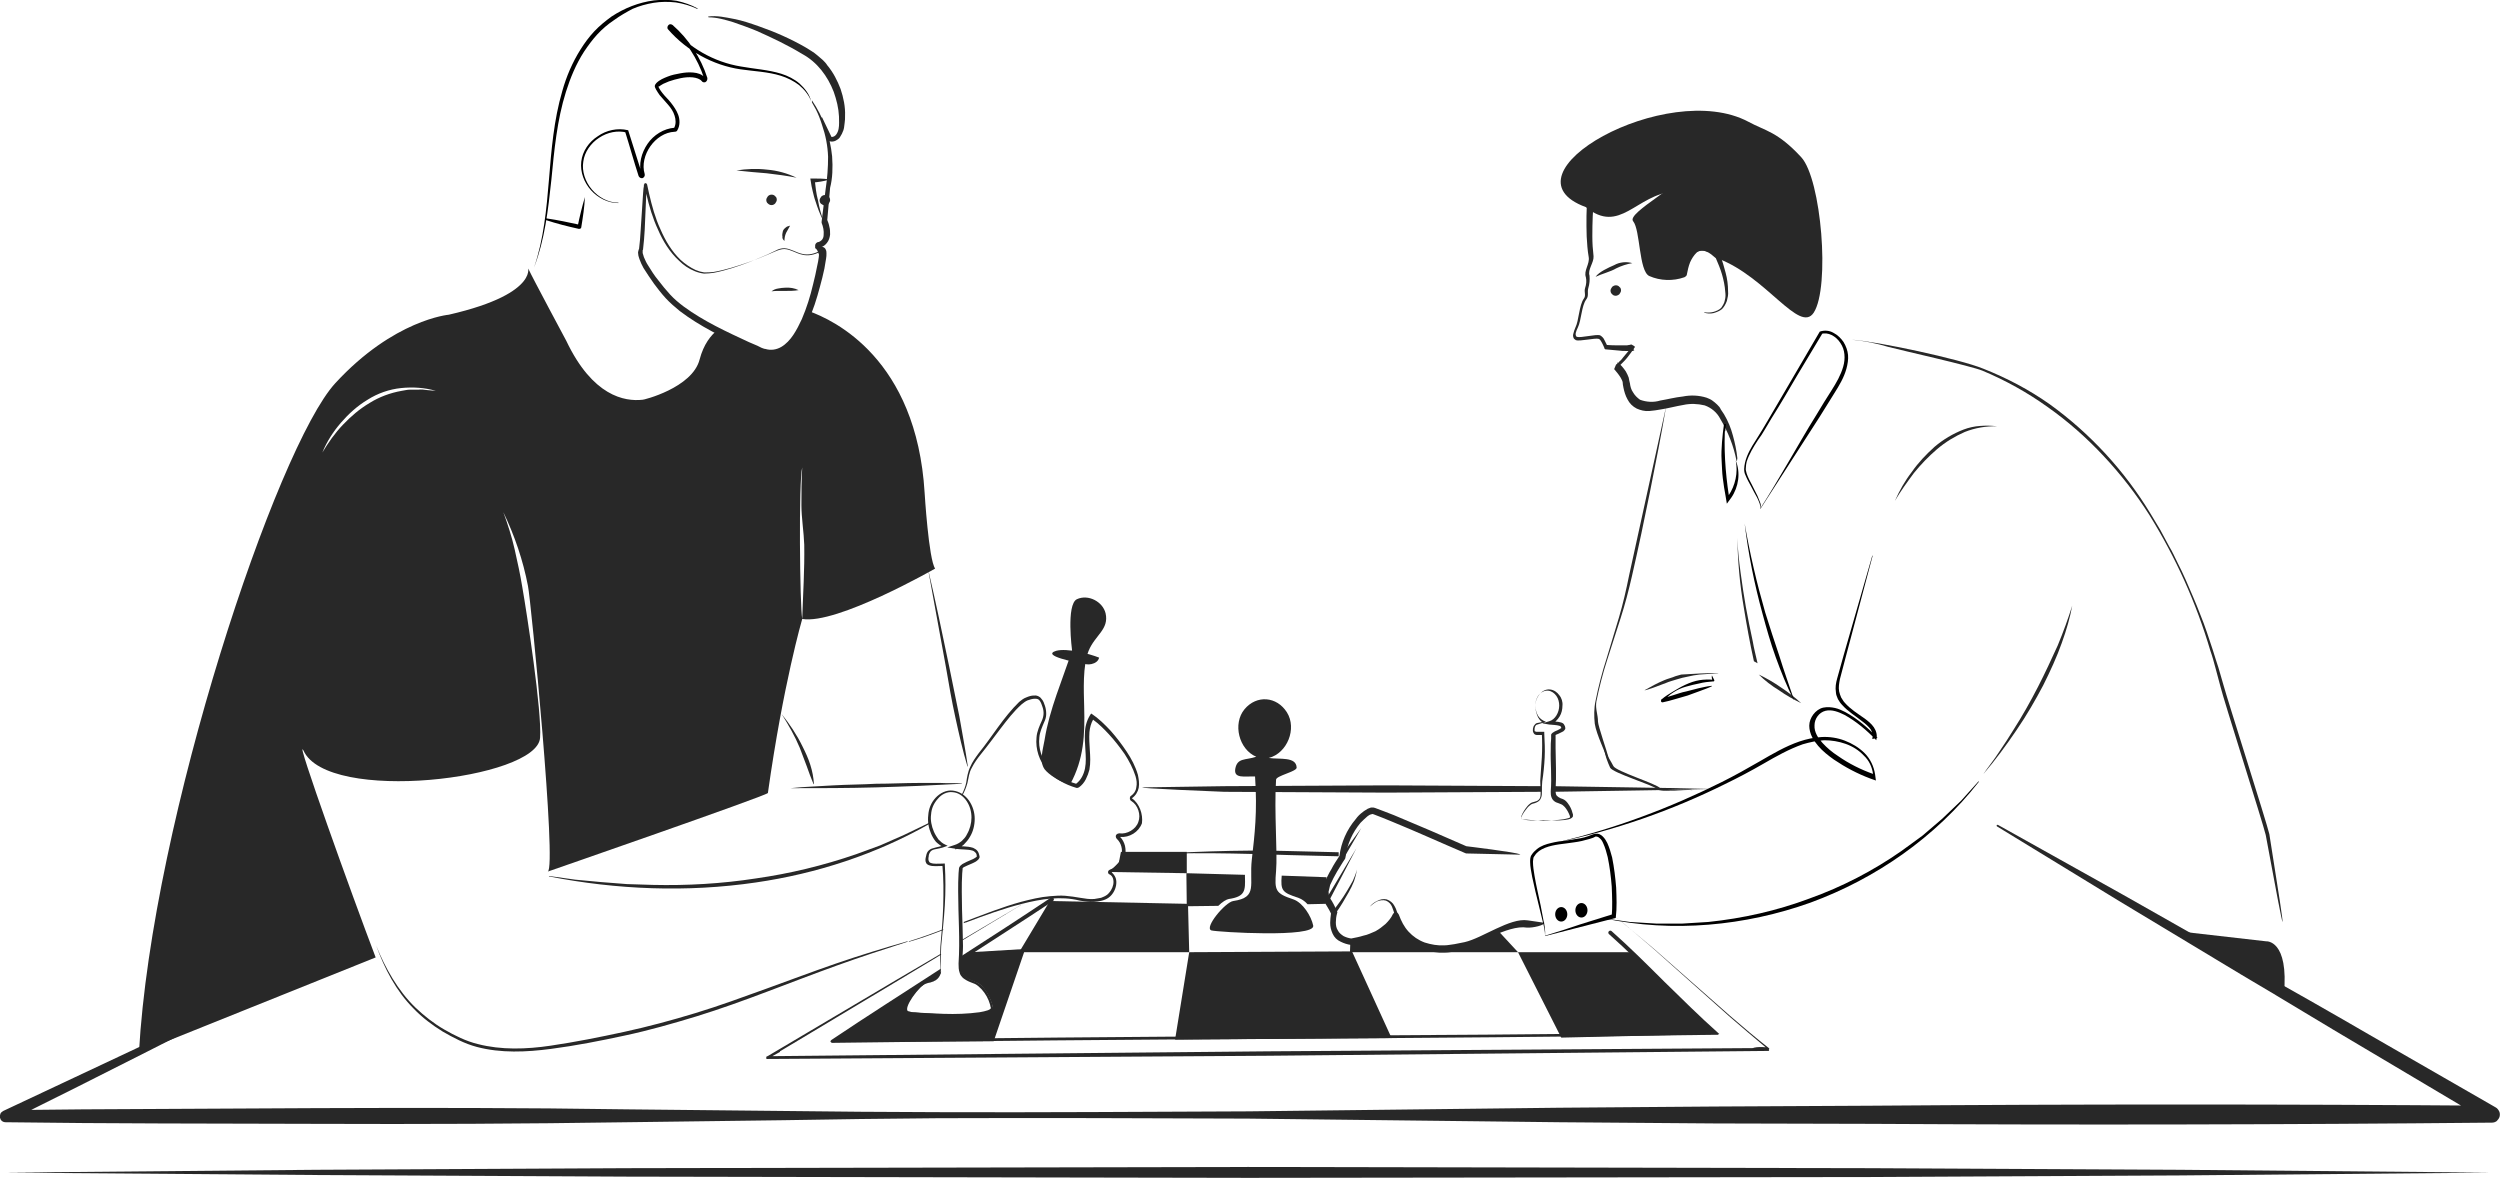 <svg width="641" height="302" viewBox="0 0 641 302" fill="none" xmlns="http://www.w3.org/2000/svg">
<g clip-path="url(#clip0)">
<path d="M197.406 202.504C197.199 202.814 197.095 203.021 196.888 203.331L197.406 202.504Z" fill="#282828"/>
<path d="M213.356 40.088C212.838 34.922 211.077 29.962 208.177 25.726C208.177 25.83 208.177 26.036 208.177 26.14V26.243C208.488 26.863 208.902 27.483 209.213 28.103C209.834 29.343 210.352 30.686 210.767 32.029C211.699 34.715 212.217 37.401 212.32 40.191C212.32 42.98 212.113 45.77 211.699 48.456L210.663 56.825V57.135C211.077 58.168 211.284 59.202 211.181 60.235C211.181 60.648 211.077 61.061 210.767 61.474C210.456 61.785 210.042 62.094 209.627 62.094C209.42 62.198 209.317 62.301 209.213 62.404C209.109 62.508 209.006 62.714 209.006 62.921C209.006 63.128 209.006 63.438 209.006 63.644C209.109 63.644 209.109 63.748 209.213 63.748C209.834 64.367 210.145 65.814 210.456 66.64C211.595 65.504 210.559 64.161 210.663 63.334C211.181 63.128 211.595 62.818 212.009 62.301C212.527 61.681 212.734 60.958 212.838 60.131C212.838 59.408 212.838 58.788 212.631 58.065C212.527 57.445 212.32 56.928 212.113 56.412L212.838 48.146C213.459 45.77 213.563 42.98 213.356 40.088Z" fill="#282828"/>
<path d="M188.81 43.704C191.399 43.291 194.092 43.187 196.681 43.497C199.27 43.704 201.859 44.427 204.242 45.563C201.652 45.047 199.167 44.737 196.577 44.427C194.092 44.22 191.502 44.014 188.81 43.704Z" fill="#282828"/>
<path d="M197.82 52.589C198.235 52.589 198.545 52.383 198.752 52.176C198.96 51.866 199.167 51.556 199.167 51.246C199.167 50.833 199.063 50.523 198.752 50.316C198.545 50.006 198.131 49.903 197.82 49.903C197.406 49.903 197.095 50.109 196.888 50.316C196.681 50.626 196.474 50.936 196.474 51.246C196.474 51.556 196.577 51.969 196.888 52.176C197.095 52.383 197.406 52.589 197.82 52.589Z" fill="#282828"/>
<path d="M211.492 52.692C211.906 52.692 212.217 52.486 212.424 52.279C212.631 51.969 212.838 51.659 212.838 51.349C212.838 50.936 212.735 50.626 212.424 50.419C212.217 50.109 211.802 50.006 211.492 50.006C211.077 50.006 210.767 50.213 210.56 50.419C210.352 50.729 210.145 51.039 210.145 51.349C210.145 51.659 210.249 52.072 210.56 52.279C210.87 52.486 211.181 52.692 211.492 52.692Z" fill="#282828"/>
<path d="M202.584 57.858C202.274 58.478 201.859 59.098 201.549 59.718C201.238 60.441 201.134 61.061 201.134 61.785C200.824 61.474 200.513 61.165 200.617 60.648C200.513 60.235 200.617 59.821 200.72 59.305C200.824 58.892 201.134 58.582 201.549 58.272C201.756 58.065 202.17 57.962 202.584 57.858Z" fill="#282828"/>
<path d="M445.251 118.196C444.526 114.374 443.076 110.757 441.108 107.451C440.279 105.798 438.829 104.558 437.069 103.938C435.308 103.525 433.444 103.422 431.58 103.835C429.715 104.145 427.851 104.662 425.883 104.972C424.847 105.178 423.915 105.282 422.88 105.385C421.74 105.488 420.601 105.178 419.669 104.765C418.633 104.248 417.805 103.422 417.287 102.389C416.769 101.459 416.458 100.426 416.251 99.392C416.147 98.876 416.044 98.359 416.044 97.946C415.94 97.533 415.733 97.223 415.526 96.809C415.008 95.983 414.49 95.363 413.869 94.64L414.387 93.4H414.49C414.594 93.4 414.697 93.297 414.697 93.193C414.905 93.09 415.112 92.883 415.215 92.677C415.63 92.367 415.94 91.954 416.251 91.54C416.976 90.714 417.597 89.887 418.322 89.061L419.047 89.784C418.944 89.887 418.84 89.887 418.633 89.99H418.322C418.115 89.99 418.012 89.99 417.805 89.99C417.494 89.99 417.183 89.99 416.872 89.99C416.251 89.99 415.733 89.99 415.112 89.887C413.972 89.784 412.833 89.68 411.694 89.577C411.59 89.577 411.59 89.577 411.487 89.474C411.383 89.474 411.383 89.371 411.383 89.267C411.176 88.751 410.969 88.337 410.762 87.924C410.555 87.511 410.244 86.994 409.933 86.891C409.001 86.581 404.962 87.614 404.03 87.201C403.926 87.097 403.719 86.994 403.615 86.891C403.512 86.788 403.408 86.581 403.408 86.478C403.305 86.168 403.305 85.858 403.408 85.548C403.512 85.031 403.719 84.515 403.926 83.998C404.858 82.138 404.858 78.315 406.101 76.559C406.723 75.733 406.101 74.906 406.412 73.873C406.723 72.943 406.826 72.013 406.619 71.083C405.998 69.43 407.655 67.674 407.344 65.917C407.033 64.161 406.93 62.404 406.826 60.648C406.722 57.135 406.723 53.622 407.033 50.109C407.033 49.903 407.137 49.696 407.24 49.593C407.344 49.49 407.551 49.386 407.758 49.386C407.965 49.386 408.173 49.386 408.276 49.49C408.483 49.593 408.587 49.696 408.69 49.903C409.726 52.486 428.887 40.914 430.337 43.291C431.683 45.667 433.237 44.634 435.101 46.7C436.862 48.766 421.637 62.921 424.122 64.058C426.505 65.194 428.783 70.36 431.372 69.533L430.44 66.847C430.647 65.607 431.372 67.88 431.787 66.744C432.201 65.504 433.03 64.471 433.962 63.644C434.272 63.438 434.583 63.231 434.894 63.128C435.204 63.024 435.619 62.921 435.929 62.818C436.24 62.818 436.654 62.818 436.965 62.818C437.276 62.921 437.587 62.921 437.897 63.128C438.208 63.231 438.519 63.334 438.726 63.541L439.554 64.058C440.072 64.471 440.487 64.884 440.901 65.194C441.004 65.297 441.004 65.297 441.004 65.401C441.626 66.847 442.04 68.397 442.454 69.947C442.869 71.496 443.076 73.046 443.076 74.699C443.179 75.526 442.972 76.352 442.765 77.179C442.454 78.005 442.04 78.729 441.522 79.245C440.901 79.762 440.072 80.072 439.347 80.278C438.519 80.485 437.69 80.382 436.965 80.175C436.965 80.175 436.965 80.175 436.965 80.072C436.965 80.072 436.965 80.072 437.069 80.072C437.794 80.175 438.622 80.175 439.347 79.969C440.072 79.762 440.797 79.452 441.315 78.935C441.729 78.315 442.144 77.695 442.247 76.972C442.454 76.249 442.454 75.526 442.351 74.803C442.247 73.253 441.937 71.806 441.522 70.36C441.108 68.913 440.487 67.467 439.865 66.02L439.969 66.227L438.726 65.194L438.104 64.781C437.897 64.677 437.69 64.574 437.379 64.471C436.965 64.264 436.551 64.264 436.137 64.264C435.722 64.367 435.308 64.471 434.997 64.781C434.272 65.504 433.754 66.331 433.34 67.26C432.926 68.293 432.719 69.327 432.512 70.36C432.512 70.567 432.408 70.67 432.305 70.773C432.201 70.876 432.097 70.98 431.89 71.083C428.99 72.116 425.676 72.013 422.88 70.773C420.187 69.533 420.601 58.995 418.737 56.722C416.872 54.552 432.822 46.597 431.372 44.117C429.922 41.534 408.173 53.106 407.137 50.419L408.794 50.213C408.38 53.622 408.276 57.135 408.276 60.545C408.276 62.301 408.38 63.954 408.587 65.711C408.69 67.364 407.033 69.12 407.551 70.67C407.655 71.806 407.551 72.84 407.24 73.873C406.93 74.906 407.448 75.836 406.723 76.766C405.48 78.419 405.48 82.138 404.548 83.998C404.34 84.411 404.133 84.928 404.03 85.341C403.926 85.754 404.03 86.271 404.34 86.374C405.273 86.684 409.208 85.651 410.244 85.961C410.762 86.271 411.176 86.684 411.383 87.201C411.59 87.717 411.901 88.131 412.108 88.647L411.797 88.441C412.937 88.544 414.076 88.544 415.215 88.544C415.837 88.544 416.355 88.544 416.872 88.544C417.183 88.544 417.39 88.544 417.701 88.441C417.805 88.441 418.012 88.441 418.115 88.337H418.322L419.047 88.751L419.151 88.854C419.151 88.957 419.151 88.957 419.151 89.061C418.53 89.99 417.908 90.817 417.183 91.747C416.872 92.16 416.458 92.573 416.044 92.987C415.837 93.193 415.63 93.4 415.422 93.607C415.319 93.71 415.112 93.813 415.008 93.916C414.801 94.02 414.594 94.123 414.283 94.123L414.801 92.883C415.63 93.607 416.251 94.33 416.872 95.26C417.183 95.776 417.39 96.293 417.597 96.809C417.701 97.429 417.805 97.843 417.908 98.256C418.012 99.082 418.219 99.909 418.737 100.632C419.151 101.355 419.772 101.975 420.497 102.492C422.155 103.112 424.019 103.215 425.676 102.699C427.54 102.389 429.508 101.872 431.476 101.665C433.547 101.252 435.619 101.355 437.587 101.975C438.104 102.182 438.622 102.389 439.037 102.699C439.451 103.009 439.865 103.319 440.279 103.732C440.694 104.145 441.004 104.455 441.212 104.972C441.522 105.385 441.729 105.798 442.04 106.211C443.076 107.968 443.801 109.724 444.319 111.687C444.837 113.547 445.251 115.51 445.458 117.473C445.354 118.3 445.354 118.3 445.251 118.196C445.354 118.3 445.354 118.3 445.251 118.196Z" fill="#282828"/>
<path d="M461.822 40.294C455.712 33.682 452.605 33.578 448.255 31.202C427.437 20.147 383.73 44.737 406.619 53.106C415.319 60.235 419.462 49.903 429.198 49.076C429.198 49.076 421.637 53.209 422.88 58.788C424.433 65.401 415.941 62.921 431.787 70.876C431.787 70.876 433.34 59.718 440.59 66.331C452.915 70.98 461.408 85.651 465.033 80.175C469.28 73.666 467.001 45.873 461.822 40.294Z" fill="#282828"/>
<path d="M409.105 70.98C409.933 69.74 412.419 68.603 413.869 67.984C414.594 67.57 415.319 67.364 416.148 67.26C416.976 67.157 417.805 67.26 418.53 67.467C417.183 67.674 415.63 68.19 414.387 68.81C413.04 69.637 410.555 70.257 409.105 70.98Z" fill="#282828"/>
<path d="M414.283 75.836C414.594 75.836 415.008 75.629 415.216 75.422C415.423 75.113 415.63 74.803 415.63 74.493C415.63 74.079 415.526 73.769 415.216 73.563C415.008 73.253 414.594 73.15 414.283 73.15C413.973 73.15 413.558 73.356 413.351 73.563C413.144 73.873 412.937 74.183 412.937 74.493C412.937 74.803 413.041 75.216 413.351 75.422C413.558 75.733 413.973 75.836 414.283 75.836Z" fill="#282828"/>
<path d="M474.769 87.097C481.19 87.511 502.526 92.057 508.533 94.537C514.54 96.913 520.236 99.909 525.519 103.628C535.979 111.171 544.783 120.779 551.411 131.731L553.897 135.864L556.175 140.1C557.004 141.443 557.625 142.89 558.35 144.336C559.075 145.782 559.8 147.229 560.422 148.675C561.665 151.568 563.011 154.565 564.15 157.561C565.393 160.557 566.325 163.553 567.361 166.653C567.879 168.203 568.293 169.752 568.811 171.199L570.158 175.848C570.986 178.948 581.136 210.77 581.861 213.869C586.832 244.968 586.211 242.695 580.929 214.076C580.204 210.976 570.054 179.154 569.329 176.055L568.086 171.405C567.672 169.856 567.258 168.306 566.74 166.859C563.115 154.565 557.833 142.89 551.1 132.041C547.683 126.669 543.747 121.606 539.397 116.957C535.047 112.307 530.283 108.071 525.001 104.352C519.822 100.632 514.229 97.533 508.326 95.053C505.322 93.813 487.301 89.784 484.194 88.957C481.087 88.027 477.979 87.407 474.769 87.097C474.769 87.201 474.769 87.201 474.769 87.097Z" fill="#282828"/>
<path d="M485.851 128.425C486.99 125.842 488.44 123.259 490.201 120.986C491.858 118.61 493.826 116.543 496.001 114.58C498.176 112.721 500.765 111.171 503.458 110.138C504.804 109.621 506.254 109.311 507.704 109.208C509.154 109.104 510.604 109.104 512.054 109.311C509.258 109.208 506.358 109.724 503.769 110.757C501.179 111.894 498.797 113.34 496.622 115.2C494.447 117.06 492.479 119.126 490.719 121.296C488.958 123.672 487.301 125.945 485.851 128.425Z" fill="#282828"/>
<path d="M531.318 155.288C530.8 158.181 529.868 161.487 528.625 164.896C527.383 168.409 525.725 172.025 523.861 175.745C521.893 179.464 519.718 183.287 517.026 187.213C514.436 191.036 511.64 194.859 508.533 198.475C509.776 196.615 511.329 194.755 512.572 192.792L514.436 190.003L516.197 187.213C518.579 183.494 520.65 179.774 522.515 176.158C524.379 172.542 526.036 168.926 527.59 165.516C529.04 162.003 530.283 158.594 531.318 155.288Z" fill="#282828"/>
<path d="M449.704 169.546C450.015 169.752 450.326 169.856 450.637 170.062C450.222 168.203 449.704 166.239 449.394 164.38C448.772 161.487 448.151 158.491 447.633 155.598C447.115 152.705 446.701 149.812 446.287 146.816C445.872 143.819 445.562 140.926 445.458 137.93C445.562 143.923 446.079 149.812 447.115 155.804C447.84 160.247 448.669 164.896 449.704 169.546Z" fill="#282828"/>
<path d="M421.637 176.985C421.948 177.088 425.573 175.745 427.126 175.125C428.058 174.712 428.99 174.505 429.923 174.195C430.44 174.092 430.855 173.885 431.373 173.782L432.823 173.472C433.755 173.265 434.687 173.059 435.723 172.955L438.726 172.749C439.348 172.645 439.969 172.645 440.59 172.645C440.694 172.335 431.062 172.955 431.062 172.955C430.544 173.059 430.13 173.265 429.612 173.368C428.68 173.782 427.644 173.988 426.712 174.402C424.951 175.125 423.294 176.055 421.637 176.985Z" fill="#282828"/>
<path d="M412.419 194.239C412.212 193.206 409.726 186.077 409.726 185.043C409.726 183.184 409.001 181.737 409.312 179.878C410.037 176.261 410.969 172.645 412.108 169.132L415.526 158.491C416.665 154.978 417.597 151.362 418.426 147.745C420.083 140.513 421.637 133.178 423.087 125.945C424.537 118.61 425.987 111.377 427.23 104.042L417.701 147.539C416.976 151.155 416.147 154.771 415.112 158.284C414.076 161.797 412.937 165.413 411.901 168.926C410.762 172.439 409.83 176.055 409.105 179.671C408.69 181.531 408.69 183.7 408.898 185.56C409.312 188.35 411.798 193.309 412.005 194.445C412.108 194.445 412.315 194.342 412.419 194.239Z" fill="#282828"/>
<path d="M409.105 185.043C410.244 188.556 411.383 191.862 411.798 192.896C412.523 194.549 413.04 195.169 413.662 196.408C414.283 197.752 424.744 200.955 425.676 202.091C426.608 203.228 432.615 201.988 433.962 202.608C432.512 202.298 425.883 203.331 424.848 202.298C423.812 201.264 413.455 198.165 412.833 196.822C412.212 195.479 411.694 194.032 411.383 192.586C411.073 191.139 410.969 189.693 409.519 187.42L409.105 185.043Z" fill="#282828"/>
<path d="M450.948 172.955C452.915 173.885 454.883 175.022 456.644 176.261C458.508 177.501 460.269 178.844 461.822 180.291C459.855 179.361 457.887 178.224 456.126 176.985C454.262 175.848 452.501 174.505 450.948 172.955Z" fill="#282828"/>
<path d="M73.121 251.581C61.314 257.676 49.507 263.669 37.7 269.661L19.886 278.65L2.071 287.535L1.45 284.643L21.335 284.436L41.221 284.333L81.096 284.126C107.61 284.023 134.228 284.023 160.742 284.436L200.617 284.849L220.502 285.056L240.388 285.159C266.902 285.262 293.52 285.056 320.034 284.952L399.68 284.023L439.555 283.713L479.429 283.506C532.561 283.093 585.59 283.093 638.721 283.506L637.686 287.432L606.2 268.731C595.636 262.532 585.279 256.127 574.715 249.927L543.333 231.02L512.054 211.906L511.951 211.803C511.951 211.7 511.951 211.7 511.951 211.596C511.951 211.493 512.054 211.493 512.054 211.493C512.158 211.493 512.158 211.493 512.261 211.493L544.265 229.367L576.165 247.448C586.832 253.44 597.397 259.433 608.064 265.632L639.861 283.919C640.275 284.126 640.586 284.539 640.793 284.952C641 285.366 641 285.882 640.896 286.296C640.793 286.709 640.482 287.122 640.171 287.432C639.757 287.742 639.343 287.845 638.929 287.845C585.797 288.362 532.768 288.465 479.637 288.155L439.762 288.052L399.887 287.742L320.034 286.812C293.52 286.709 266.902 286.606 240.388 286.709L220.502 286.916L200.617 287.225L160.742 287.742C134.228 288.155 107.61 288.259 81.096 288.155L41.221 288.052L21.335 287.949L1.45 287.742C1.139 287.742 0.725 287.639 0.518 287.432C0.207 287.225 0.104 286.915 -6.82995e-05 286.606C-0.104 286.296 -6.82957e-05 285.882 0.104 285.572C0.207 285.262 0.518 285.056 0.828 284.849L18.85 276.377L36.871 267.905C48.885 262.326 60.9 256.643 73.017 251.167C73.121 251.167 73.121 251.167 73.225 251.167C73.328 251.167 73.328 251.271 73.328 251.271C73.328 251.374 73.328 251.374 73.328 251.477C73.225 251.581 73.121 251.581 73.121 251.581Z" fill="#282828"/>
<path d="M1.45 300.657L81.096 299.934L160.742 299.52L320.034 299.21L479.326 299.52L558.972 299.934L638.618 300.657L558.972 301.38L479.326 301.793L320.034 302L160.742 301.69L81.096 301.277L1.45 300.657Z" fill="#282828"/>
<path d="M351.209 232.467C351.727 231.847 352.348 231.33 353.073 231.02C353.798 230.607 354.73 230.4 355.559 230.607C356.387 230.917 357.112 231.433 357.527 232.26C357.734 232.673 357.941 232.983 358.044 233.397L358.459 234.533C358.459 234.636 358.459 234.74 358.459 234.843C358.355 234.946 358.251 235.05 358.148 235.05C358.044 235.05 357.941 235.05 357.837 235.05C357.734 234.946 357.63 234.843 357.63 234.74L357.319 233.603C357.216 233.19 357.009 232.88 356.905 232.467C356.594 231.743 356.077 231.227 355.352 230.917C354.627 230.71 353.798 230.814 353.073 231.124C352.452 231.433 351.83 231.95 351.209 232.467Z" fill="#282828"/>
<path d="M341.784 233.603C343.027 231.95 344.269 230.297 345.305 228.541C345.823 227.611 346.444 226.681 346.859 225.854C347.273 224.924 347.687 223.995 347.894 222.961C347.791 223.995 347.48 225.028 347.169 225.958C346.755 226.991 346.341 227.817 345.823 228.747C344.787 230.607 343.752 232.363 342.509 234.12L342.405 234.223C342.405 234.223 342.302 234.326 342.198 234.326C342.095 234.326 342.095 234.326 341.991 234.326C341.887 234.326 341.887 234.326 341.784 234.223L341.68 234.12C341.68 234.016 341.577 234.016 341.577 233.913C341.577 233.81 341.68 233.81 341.784 233.603C341.68 233.706 341.68 233.603 341.784 233.603Z" fill="#282828"/>
<path d="M340.023 230.504L347.791 217.485L340.748 231.02C340.644 231.124 340.541 231.227 340.437 231.227C340.334 231.227 340.23 231.227 340.127 231.227C340.023 231.124 339.919 231.02 339.919 230.917C340.023 230.607 340.023 230.607 340.023 230.504Z" fill="#282828"/>
<path d="M343.855 219.449L349.034 212.32L344.58 219.965C344.58 220.068 344.477 220.068 344.477 220.068C344.477 220.068 344.373 220.172 344.269 220.172C344.166 220.172 344.166 220.172 344.062 220.172C343.959 220.172 343.959 220.172 343.855 220.068C343.752 219.965 343.752 219.965 343.752 219.965C343.752 219.965 343.648 219.862 343.648 219.758C343.752 219.552 343.752 219.552 343.855 219.449Z" fill="#282828"/>
<path d="M395.951 236.599C394.501 236.393 393.155 236.186 391.705 235.979C387.148 235.256 380.105 240.526 375.548 241.559L372.959 242.075C372.026 242.179 371.198 242.385 370.369 242.385C368.609 242.489 366.951 242.179 365.294 241.662C363.637 241.042 362.291 240.112 361.151 238.872C360.012 237.633 359.287 236.186 358.666 234.533C358.666 234.43 358.459 234.223 358.355 234.12C358.251 234.016 358.044 233.913 357.941 233.913C357.734 233.913 357.63 233.913 357.527 234.016C357.319 234.12 357.216 234.223 357.112 234.43C356.698 235.36 355.973 236.186 355.248 236.909C354.419 237.633 353.591 238.253 352.659 238.769C351.623 239.182 350.691 239.699 349.552 239.906C348.619 240.216 347.48 240.422 346.444 240.629C345.719 240.525 345.098 240.319 344.477 240.009C343.855 239.596 343.337 239.182 343.027 238.562C342.612 237.943 342.509 237.219 342.509 236.496C342.509 235.773 342.612 234.946 342.819 234.223C342.923 234.016 342.923 233.81 342.819 233.706C342.302 232.467 341.68 231.227 340.955 230.194C340.748 229.78 340.644 229.16 340.644 228.644C340.748 228.024 340.955 227.507 341.059 226.887C341.577 225.751 342.198 224.511 342.819 223.478C343.544 222.341 344.166 221.205 344.891 220.172C344.891 220.068 344.994 219.862 344.994 219.758C345.409 216.452 346.755 213.456 348.827 210.976C349.344 210.46 349.966 209.84 350.587 209.323C350.898 209.117 351.105 208.91 351.519 208.807C351.623 208.807 351.83 208.703 351.934 208.703L352.244 208.807C353.694 209.323 355.352 210.047 356.905 210.666C363.223 213.249 369.334 216.039 375.651 218.725C375.859 218.829 375.962 218.829 376.066 218.829L389.841 219.139C389.737 219.139 389.737 219.035 389.633 219.035C388.805 218.519 375.962 216.969 375.962 216.969C369.851 214.283 363.637 211.596 357.423 209.013C355.766 208.393 354.316 207.774 352.555 207.154L352.141 207.05H351.519C351.209 207.154 351.002 207.257 350.691 207.36C350.277 207.67 349.759 207.877 349.448 208.187C348.723 208.703 348.102 209.323 347.584 210.047C345.305 212.733 343.855 216.039 343.441 219.449C342.716 220.585 341.991 221.618 341.369 222.858C340.644 223.995 340.127 225.234 339.505 226.474C339.194 227.094 339.091 227.817 338.987 228.541C338.987 229.367 339.091 230.194 339.402 230.917C340.127 232.26 340.748 233.087 341.266 234.223C341.162 235.05 341.059 235.876 341.059 236.599C341.059 237.633 341.266 238.459 341.68 239.389C342.094 240.319 342.819 241.042 343.752 241.455C344.58 241.869 345.512 242.179 346.444 242.282C346.548 242.282 346.548 242.282 346.652 242.282C347.791 242.179 349.034 241.869 350.173 241.559C351.312 241.249 352.452 240.835 353.487 240.319C354.626 239.802 355.559 239.079 356.491 238.253C357.009 237.736 357.423 237.219 357.734 236.703C358.355 237.943 359.08 239.079 360.012 240.112C361.359 241.559 363.016 242.695 364.88 243.418C366.744 244.038 368.609 244.348 370.473 244.245C371.405 244.245 372.337 244.038 373.269 243.935C378.344 242.592 386.63 237.013 391.498 237.839C393.051 237.943 396.055 237.219 395.951 236.599Z" fill="#282828"/>
<path d="M585.589 255.093L557.522 238.666L581.032 241.352C581.032 241.352 586.936 240.835 585.589 255.093Z" fill="#282828"/>
<path d="M237.074 126.359C235.002 91.954 213.77 82.035 207.349 79.762C204.76 86.581 200.824 92.47 194.817 89.784C191.606 88.337 187.67 86.581 183.942 84.618C182.285 85.961 180.42 88.234 179.385 92.16C177.52 99.496 164.781 102.595 164.781 102.492C160.121 103.009 151.938 101.562 145.206 87.407C145.206 87.407 136.403 70.98 135.574 69.12C134.642 67.364 139.821 75.009 115.067 80.692C115.067 80.692 100.982 81.932 85.964 98.256C71.05 114.477 38.943 210.047 35.628 269.868L96.321 245.485C90.21 229.47 75.503 188.453 77.782 192.379C83.892 206.224 137.749 199.818 138.474 189.176C138.992 182.564 135.056 157.044 133.917 150.535C133.399 147.332 132.674 144.026 131.949 140.823C131.224 137.62 130.189 134.417 129.049 131.318C131.949 137.31 134.124 143.716 135.367 150.225C136.092 153.428 142.824 222.651 140.442 223.478C140.442 223.478 196.163 204.157 196.888 203.331C200.824 175.332 205.692 158.697 205.692 158.697C205.07 155.494 204.76 123.052 205.692 119.849C205.485 123.156 205.485 126.359 205.485 129.561C205.485 132.764 206.106 136.484 206.21 139.687C206.313 146.196 205.899 152.085 205.692 158.697C214.495 160.247 239.767 145.782 239.767 145.782C238.109 143.406 237.074 126.359 237.074 126.359ZM109.474 100.012C108.749 99.909 108.024 99.806 107.299 99.909H105.124C104.399 99.909 103.674 100.116 102.949 100.219C100.049 100.736 97.253 101.769 94.767 103.319C92.178 104.868 90.003 106.728 87.932 108.898C85.86 111.067 84.203 113.444 82.65 116.027C83.789 113.237 85.446 110.654 87.414 108.381C89.382 106.108 91.66 104.042 94.249 102.492C96.839 100.839 99.842 99.806 102.846 99.496C105.849 99.186 108.957 99.392 111.753 100.219L109.474 100.012Z" fill="#282828"/>
<path d="M209.835 63.438C210.042 63.334 210.249 63.231 210.56 63.231C210.974 63.231 211.492 63.541 211.595 63.748C211.906 64.264 211.906 64.574 211.906 64.884C211.906 65.401 211.906 65.814 211.802 66.331C211.699 67.157 211.492 67.984 211.388 68.81C211.077 70.36 210.663 71.91 210.249 73.46C209.42 76.559 208.488 79.659 207.038 82.655C206.313 84.101 205.588 85.548 204.656 86.994C203.724 88.337 202.481 89.68 200.927 90.507C199.374 91.437 197.406 91.644 195.645 91.127C195.231 91.024 194.817 90.817 194.403 90.714L193.263 90.197L191.088 89.164C185.288 86.478 179.488 83.688 174.31 79.762C173.067 78.729 171.824 77.695 170.685 76.456C169.546 75.216 168.613 73.976 167.681 72.736C166.749 71.393 165.817 70.05 164.988 68.707C164.574 67.984 164.263 67.26 163.953 66.434C163.849 66.021 163.642 65.607 163.642 65.194C163.642 64.987 163.538 64.781 163.642 64.471C163.642 64.368 163.746 64.161 163.746 64.058C163.746 64.058 163.746 63.954 163.849 63.851C164.056 62.301 164.16 60.751 164.263 59.098L164.574 54.346L164.885 49.593L164.988 48.353L165.092 47.733V47.423C165.092 47.32 165.092 47.32 165.196 47.217C165.196 47.217 165.196 47.217 165.299 47.01C165.403 46.803 166.024 47.217 165.817 47.113C165.921 47.217 165.817 47.217 165.921 47.32C166.128 48.147 166.231 48.87 166.438 49.696C167.163 52.796 167.992 55.895 169.338 58.788C170.581 61.681 172.238 64.471 174.517 66.641C175.656 67.674 177.003 68.603 178.349 69.223C179.074 69.533 179.799 69.74 180.524 69.843C181.249 69.843 182.078 69.843 182.906 69.74C186.013 69.223 189.12 68.19 192.124 67.157C193.574 66.641 195.128 66.021 196.578 65.401C197.303 65.091 198.027 64.781 198.752 64.471C199.477 64.161 200.306 63.851 201.135 63.851C202.792 63.954 204.138 64.987 205.692 65.297C207.245 65.711 208.902 65.297 210.249 64.574L209.835 63.438ZM210.352 64.264C209.006 64.987 207.349 65.504 205.692 65.091C204.138 64.781 202.792 63.748 201.135 63.644C200.306 63.644 199.581 63.851 198.856 64.264C198.131 64.574 197.406 64.987 196.681 65.297C195.231 65.917 193.781 66.537 192.228 67.157C189.224 68.294 186.22 69.327 183.01 69.947C182.181 70.05 181.353 70.153 180.524 70.153C179.695 70.05 178.867 69.843 178.142 69.533C176.588 68.913 175.242 67.984 174.103 66.847C171.721 64.677 169.96 61.785 168.717 58.892C167.371 55.999 166.438 52.899 165.713 49.696C165.506 48.87 165.403 48.147 165.196 47.32C164.988 47.32 165.61 47.63 165.713 47.423C165.921 47.217 165.817 47.32 165.817 47.32C165.817 47.32 165.817 47.32 165.817 47.423V47.733V48.353L165.713 49.49L165.506 54.242L165.299 58.995C165.196 60.648 165.092 62.198 164.885 63.851C164.885 63.954 164.885 64.058 164.781 64.161C164.781 64.264 164.781 64.264 164.781 64.368C164.781 64.471 164.781 64.677 164.781 64.884C164.885 65.194 164.988 65.607 165.092 65.917C165.403 66.641 165.713 67.364 166.128 67.984C166.956 69.327 167.785 70.67 168.821 71.91C169.753 73.15 170.788 74.389 171.824 75.526C172.86 76.662 174.103 77.695 175.345 78.625C180.42 82.345 186.22 85.031 192.02 87.717L194.195 88.647L195.231 89.164C195.542 89.267 195.956 89.474 196.267 89.474C197.613 89.887 199.063 89.68 200.306 88.957C201.549 88.234 202.585 87.097 203.413 85.858C204.242 84.618 204.967 83.171 205.588 81.828C206.831 78.935 207.763 75.939 208.488 72.84C208.902 71.29 209.213 69.74 209.524 68.19C209.731 67.364 209.835 66.641 209.938 65.917C209.938 65.607 210.042 65.194 209.938 64.884C209.938 64.781 209.835 64.677 209.938 64.884C210.042 64.987 210.352 65.194 210.56 65.194C210.767 65.194 210.767 65.194 210.767 65.194L210.352 64.264Z" fill="#282828"/>
<path d="M204.76 74.389C203.62 74.596 202.377 74.596 201.238 74.596H199.581C198.96 74.596 198.442 74.596 197.82 74.699C198.338 74.286 198.856 74.079 199.477 73.976C200.099 73.873 200.72 73.769 201.238 73.769C202.481 73.666 203.724 73.873 204.76 74.389Z" fill="#282828"/>
<path d="M181.56 4.236C183.838 3.926 186.013 4.443 188.188 4.856C190.363 5.269 192.435 5.992 194.506 6.716C198.649 8.162 202.688 9.919 206.624 12.192C207.556 12.812 208.592 13.328 209.524 14.155C209.731 14.361 210.042 14.568 210.249 14.775C210.456 14.981 210.767 15.188 210.974 15.395C211.388 15.808 211.802 16.221 212.113 16.738C213.667 18.597 214.702 20.664 215.531 22.833C216.256 25.003 216.774 27.379 216.67 29.756C216.67 30.376 216.67 30.892 216.567 31.512L216.463 32.339C216.463 32.649 216.359 32.959 216.256 33.372C216.049 33.992 215.738 34.612 215.324 35.232C215.117 35.542 214.702 35.852 214.288 36.058C213.874 36.265 213.356 36.368 212.942 36.265L212.32 36.161L212.217 35.748L211.388 32.959C211.077 32.029 210.87 31.099 210.559 30.169L210.767 30.066L213.252 35.232L213.149 35.128C213.667 35.128 214.081 34.922 214.392 34.508C214.702 34.095 214.909 33.578 215.013 33.062C215.22 32.029 215.117 30.892 215.117 29.859C215.013 27.689 214.495 25.623 213.77 23.557C212.217 19.527 209.524 15.911 205.692 13.845C201.963 11.572 198.027 9.712 194.092 7.956C192.124 7.129 190.052 6.406 187.981 5.683C185.91 5.063 183.838 4.443 181.663 4.443L181.56 4.236Z" fill="#282828"/>
<path d="M211.077 56.619C210.249 54.965 209.627 53.312 209.11 51.659C208.799 50.833 208.592 49.903 208.385 49.076C208.177 48.146 207.97 47.32 207.867 46.39L207.763 45.77H208.281C209.731 45.77 211.077 45.77 212.527 45.977V46.08C211.181 46.493 209.731 46.7 208.385 46.803L208.902 46.183L209.213 48.766C209.317 49.593 209.524 50.523 209.731 51.349C210.042 53.209 210.56 54.965 211.077 56.619Z" fill="#282828"/>
<path d="M207.97 25.933C207.349 24.28 206.21 22.937 204.863 21.8C203.517 20.767 201.86 19.941 200.202 19.424C196.888 18.391 193.367 18.287 189.845 17.771C182.803 16.738 176.07 13.018 171.306 7.542C170.995 7.232 171.099 6.716 171.41 6.406C171.72 6.096 172.135 6.199 172.445 6.406C176.588 10.022 179.695 14.775 181.353 19.941C181.456 20.354 181.249 20.87 180.835 21.077C180.42 21.18 180.11 21.077 179.903 20.767C179.488 20.25 178.556 19.941 177.624 19.837C176.588 19.734 175.553 19.837 174.517 20.044C173.481 20.25 172.445 20.56 171.513 20.87C170.995 21.077 170.581 21.284 170.063 21.49C169.649 21.697 169.235 22.007 168.924 22.213C168.51 21.8 169.235 23.143 169.856 23.867C170.478 24.693 171.306 25.416 172.031 26.346C172.756 27.276 173.481 28.309 173.895 29.446C174.31 30.582 174.413 32.132 173.688 33.372C173.585 33.682 173.274 33.785 172.963 33.785C170.478 33.889 168.199 35.438 166.749 37.505C165.299 39.571 164.574 42.257 165.299 44.634C165.403 45.047 165.195 45.46 164.781 45.667C164.367 45.77 163.953 45.563 163.745 45.15C162.503 41.327 161.467 37.505 160.224 33.578L160.742 33.992C158.36 33.372 155.771 33.889 153.596 35.335C151.524 36.678 149.867 38.951 149.556 41.431C149.142 43.91 150.074 46.597 151.731 48.56C153.388 50.523 155.874 51.969 158.567 51.969C158.567 51.969 158.567 51.969 158.567 52.072C155.874 52.072 153.285 50.729 151.524 48.766C149.763 46.803 148.728 44.117 149.038 41.431C149.349 38.745 151.006 36.368 153.285 34.922C155.46 33.372 158.36 32.752 160.949 33.372C160.949 33.372 160.949 33.372 161.053 33.372L164.678 44.84H164.47C163.642 42.154 164.47 39.158 166.024 36.885C167.578 34.612 170.167 32.959 172.963 32.752H172.86C173.378 31.822 173.274 30.582 172.963 29.652C172.653 28.619 172.031 27.689 171.306 26.863C170.581 26.036 169.856 25.21 169.131 24.383C168.82 23.97 168.51 23.453 168.199 22.937C168.095 22.627 167.888 22.42 167.888 22.11C167.888 21.8 168.095 21.49 168.303 21.284C169.131 20.457 170.167 20.044 171.203 19.631C172.238 19.217 173.274 19.011 174.413 18.804C175.553 18.597 176.588 18.494 177.728 18.597C178.867 18.701 180.006 19.011 180.731 19.941L180.524 20.044C178.867 14.981 175.863 10.435 171.928 6.922L172.031 6.819C176.588 12.192 183.01 15.911 189.949 17.048C193.367 17.668 196.992 17.874 200.306 18.907C201.963 19.424 203.62 20.25 204.967 21.387C206.417 22.73 207.556 24.177 207.97 25.933C208.074 25.83 208.074 25.933 207.97 25.933C208.074 25.933 207.97 25.933 207.97 25.933Z" fill="black"/>
<path d="M136.921 68.603C139.406 61.371 140.131 53.622 140.753 46.08C141.374 38.434 141.996 30.789 144.171 23.35C145.206 19.631 146.76 16.014 148.831 12.708C149.867 11.055 151.006 9.505 152.353 8.059C153.699 6.612 155.253 5.373 156.806 4.236C160.121 2.066 163.746 0.62 167.681 0.103C169.649 -0.103 171.617 -0.103 173.481 0.207C175.345 0.62 177.21 1.24 178.867 2.17C178.867 2.17 178.867 2.17 178.867 2.273C178.867 2.273 178.867 2.273 178.763 2.273C177.003 1.446 175.242 0.93 173.274 0.62C171.41 0.413 169.442 0.413 167.578 0.723C165.713 1.033 163.849 1.55 162.192 2.273C160.638 3.1 158.981 4.029 157.428 5.166C155.874 6.199 154.424 7.439 153.181 8.782C151.938 10.125 150.799 11.675 149.763 13.225C147.692 16.428 146.242 19.941 145.103 23.557C142.824 30.789 142.099 38.538 141.374 46.08C140.546 53.726 139.717 61.371 136.921 68.603C137.024 68.707 137.024 68.707 136.921 68.603C137.024 68.707 136.921 68.603 136.921 68.603Z" fill="black"/>
<path d="M141.892 56.928C141.271 56.825 140.649 56.619 140.028 56.412C139.924 56.412 139.821 56.309 139.924 56.102C139.924 55.999 140.028 55.895 140.131 55.999C143.031 56.412 145.828 57.032 148.728 57.652L148.106 58.065C148.624 55.482 149.246 53.002 149.971 50.523C149.867 53.106 149.453 55.689 149.038 58.272C149.038 58.582 148.728 58.685 148.417 58.685C145.621 58.065 142.721 57.342 139.924 56.412L140.028 55.999C140.753 56.309 141.271 56.619 141.892 56.928Z" fill="black"/>
<path d="M451.258 130.491C453.744 126.669 456.022 122.742 458.405 118.713C460.787 114.684 463.169 110.448 465.758 106.315C467.001 104.248 468.244 102.182 469.59 100.116C470.833 98.153 471.972 96.19 472.594 94.02C472.904 92.987 473.008 91.85 472.904 90.817C472.801 89.784 472.49 88.854 471.869 87.924C470.729 86.168 468.658 85.031 466.897 85.651L467.415 85.238L460.787 96.293C458.612 100.012 456.437 103.732 454.158 107.348L452.501 110.138C451.983 111.067 451.362 111.997 450.74 112.824C449.601 114.58 448.462 116.44 447.84 118.403C447.737 118.92 447.633 119.436 447.633 119.953C447.53 120.469 447.737 120.883 447.84 121.399C448.151 122.329 448.669 123.362 449.187 124.292C449.705 125.222 450.119 126.255 450.637 127.185C450.844 127.702 451.051 128.218 451.258 128.735C451.362 129.045 451.465 129.251 451.465 129.561C451.465 129.665 451.465 129.871 451.465 129.975C451.465 130.181 451.465 130.388 451.258 130.491ZM451.362 130.491C451.465 130.078 451.258 129.458 451.155 129.045C450.947 128.528 450.74 128.012 450.533 127.598C450.015 126.669 449.497 125.739 448.98 124.705C448.462 123.776 447.944 122.846 447.53 121.813C447.012 120.779 447.219 119.643 447.426 118.61C447.944 116.44 449.083 114.58 450.222 112.824C451.362 111.067 452.501 109.104 453.537 107.348L466.587 85.031C467.726 84.618 469.072 84.721 470.108 85.341C471.144 85.858 472.076 86.788 472.697 87.717C473.319 88.751 473.733 89.887 473.837 91.024C473.94 92.16 473.733 93.4 473.422 94.537C472.801 96.809 471.558 98.876 470.315 100.839L466.587 106.831L451.362 130.491Z" fill="black"/>
<path d="M445.044 118.093C445.355 118.816 445.562 119.643 445.665 120.469C445.769 121.296 445.769 122.123 445.665 122.949C445.458 124.602 444.837 126.255 443.905 127.598L442.765 129.148L442.455 127.288C442.144 125.739 441.937 124.189 441.73 122.639C441.522 121.089 441.522 119.54 441.419 117.99C441.315 116.44 441.419 114.89 441.522 113.34C441.626 111.791 441.833 110.241 442.04 108.691H442.558C442.455 109.311 442.455 109.931 442.351 110.551H442.247V108.691H442.351C441.937 114.787 442.351 120.986 443.283 127.082H443.18C444.94 124.499 445.665 121.193 445.044 118.093Z" fill="black"/>
<path d="M438.933 173.162C439.14 173.575 439.347 173.988 439.555 174.402C439.555 174.505 439.555 174.608 439.451 174.712C439.451 174.712 439.451 174.712 439.348 174.712H439.244C438.105 174.815 436.862 174.918 435.723 175.228C434.583 175.435 433.444 175.745 432.305 176.055C431.165 176.365 430.026 176.881 429.094 177.501C428.058 178.121 427.23 178.948 426.401 179.878L425.987 179.258C427.023 178.844 428.058 178.534 429.094 178.224C430.13 177.914 431.165 177.501 432.305 177.295C433.34 176.985 434.48 176.778 435.515 176.468C436.551 176.261 437.69 175.951 438.83 175.848H438.933C438.933 175.848 438.933 175.848 438.933 175.951C437.897 176.468 436.862 176.778 435.826 177.191C434.79 177.604 433.755 177.914 432.719 178.328C431.683 178.638 430.648 178.948 429.508 179.258C428.473 179.568 427.333 179.878 426.298 180.084C426.09 180.084 425.883 179.981 425.883 179.774C425.883 179.671 425.883 179.464 425.987 179.361C426.919 178.534 427.955 177.914 428.99 177.295C430.026 176.675 431.062 176.055 432.201 175.538C433.34 175.022 434.48 174.608 435.723 174.402C436.965 174.195 438.208 174.195 439.348 174.298L439.14 174.608C438.933 174.092 438.83 173.678 438.933 173.162C438.83 173.162 438.83 173.162 438.933 173.162C438.933 173.059 438.933 173.162 438.933 173.162Z" fill="black"/>
<path d="M396.158 239.906C399.265 238.976 402.165 238.046 405.169 237.013L413.765 234.326L413.247 234.946C413.455 232.467 413.351 229.884 413.247 227.301C413.04 224.718 412.73 222.238 412.212 219.758C411.901 218.519 411.59 217.382 411.072 216.246C410.865 215.729 410.555 215.212 410.14 214.902C409.83 214.593 409.519 214.489 409.208 214.489C409.105 214.489 409.001 214.489 408.897 214.593L408.483 214.799C408.173 214.902 407.862 215.006 407.551 215.109C406.93 215.316 406.205 215.419 405.583 215.626C404.237 215.936 402.994 216.039 401.648 216.246C399.162 216.556 396.469 216.866 394.605 218.209C394.19 218.519 393.776 218.932 393.465 219.448C393.362 219.552 393.258 219.758 393.258 219.758C393.258 219.758 393.155 219.862 393.155 220.068C393.155 220.275 393.051 220.585 393.051 220.895C393.051 222.135 393.258 223.375 393.465 224.614C393.88 227.094 394.501 229.677 395.019 232.157C395.226 233.397 395.537 234.74 395.744 235.979C396.055 237.323 396.262 238.666 396.158 239.906ZM396.158 240.009C396.158 238.666 395.848 237.426 395.537 236.186C395.226 234.946 394.915 233.706 394.605 232.363C393.983 229.884 393.362 227.301 392.844 224.821C392.637 223.581 392.326 222.238 392.326 220.998C392.326 220.378 392.326 219.655 392.74 219.139C393.051 218.622 393.569 218.105 394.087 217.692C395.123 216.866 396.365 216.452 397.712 216.142C398.955 215.832 400.301 215.626 401.544 215.522C402.787 215.316 404.133 215.109 405.376 214.902C405.998 214.799 406.619 214.593 407.24 214.386C407.862 214.179 408.38 213.869 409.105 213.766C409.83 213.663 410.451 213.973 410.969 214.489C411.487 215.006 411.797 215.522 412.108 216.142C412.626 217.279 413.04 218.622 413.351 219.862C413.869 222.445 414.18 225.028 414.387 227.611C414.49 230.194 414.594 232.777 414.283 235.36L396.158 240.009Z" fill="black"/>
<path d="M399.473 215.936C406.723 214.179 413.973 212.01 420.912 209.427C427.955 206.844 434.79 203.847 441.419 200.541C444.733 198.888 448.047 197.028 451.258 195.169C454.469 193.309 457.783 191.346 461.408 190.106C463.272 189.486 465.137 189.073 467.104 188.97C469.072 188.866 471.144 189.176 473.008 189.899C474.872 190.623 476.633 191.656 478.083 193.102C479.533 194.549 480.465 196.512 480.776 198.578L480.983 200.128L479.533 199.611C476.219 198.372 473.112 196.718 470.212 194.755C468.762 193.722 467.312 192.586 466.172 191.243C465.551 190.519 465.033 189.796 464.619 188.97C464.204 188.143 463.894 187.11 463.894 186.077C463.894 185.043 464.308 184.01 464.929 183.184C465.551 182.357 466.483 181.634 467.519 181.427C468.554 181.221 469.59 181.324 470.522 181.531C471.454 181.737 472.283 182.151 473.111 182.564C476.322 184.32 478.911 186.593 481.397 189.176L480.051 189.486C480.258 188.66 480.154 187.833 479.636 187.007C479.119 186.283 478.29 185.56 477.461 184.94C475.804 183.597 473.837 182.46 472.283 180.704C471.869 180.291 471.558 179.774 471.247 179.258C471.04 178.741 470.729 178.121 470.729 177.501C470.522 176.261 470.729 175.125 471.04 173.988L472.801 167.686L476.426 155.081L480.051 142.476H480.154L473.422 167.789L471.765 174.092C471.558 175.125 471.351 176.261 471.558 177.295C471.661 177.811 471.869 178.328 472.076 178.844C472.386 179.258 472.594 179.774 473.008 180.187C474.458 181.841 476.322 182.977 478.083 184.217C478.911 184.837 479.844 185.56 480.465 186.49C481.086 187.42 481.397 188.556 481.086 189.693V189.796L480.983 189.693C478.601 187.213 475.908 184.94 472.904 183.287C471.454 182.564 469.694 181.841 468.037 182.254C466.379 182.667 465.24 184.32 465.24 185.973C465.137 187.73 466.172 189.28 467.312 190.519C468.451 191.759 469.797 192.896 471.247 193.826C474.044 195.789 477.151 197.338 480.361 198.475L480.258 198.578C480.051 196.718 479.222 194.962 477.876 193.722C476.633 192.379 474.976 191.346 473.215 190.726C471.454 190.106 469.59 189.796 467.726 189.796C465.862 189.899 463.997 190.313 462.237 190.829C458.715 192.069 455.401 193.929 452.19 195.789C448.98 197.648 445.665 199.405 442.247 201.058C428.472 207.877 414.18 212.836 399.473 215.936Z" fill="black"/>
<path d="M411.28 235.463L417.908 236.393L424.64 236.806H431.373L438.001 236.393C446.908 235.463 455.608 233.5 463.894 230.4C472.283 227.404 480.258 223.271 487.508 218.209L492.894 214.283L497.969 209.943L502.836 205.294L507.29 200.335L507.394 200.438C496.311 214.593 481.087 225.234 464.204 231.433C447.426 237.426 428.887 239.182 411.28 235.463Z" fill="black"/>
<path d="M447.323 134.211C448.669 141.96 450.43 149.502 452.605 157.044C453.744 160.764 454.987 164.483 456.23 168.203C457.369 171.922 458.715 175.641 459.958 179.361H459.855C458.094 175.848 456.644 172.232 455.297 168.513C453.951 164.793 452.915 161.074 451.88 157.251C449.808 149.709 448.255 141.96 447.323 134.211Z" fill="black"/>
<path d="M400.301 236.289C401.159 236.289 401.855 235.457 401.855 234.43C401.855 233.403 401.159 232.57 400.301 232.57C399.443 232.57 398.748 233.403 398.748 234.43C398.748 235.457 399.443 236.289 400.301 236.289Z" fill="black"/>
<path d="M405.48 235.256C406.338 235.256 407.033 234.424 407.033 233.397C407.033 232.369 406.338 231.537 405.48 231.537C404.622 231.537 403.926 232.369 403.926 233.397C403.926 234.424 404.622 235.256 405.48 235.256Z" fill="black"/>
<path d="M237.902 145.679C239.87 154.048 241.631 162.52 243.391 170.992C244.22 175.228 245.152 179.464 245.981 183.7C246.706 187.936 247.534 192.172 248.156 196.512H248.052C246.809 192.379 245.877 188.143 244.945 183.907C244.013 179.671 243.288 175.435 242.563 171.199C241.009 162.623 239.456 154.151 237.902 145.679Z" fill="#282828"/>
<path d="M200.409 183.08C202.481 185.663 204.345 188.453 205.795 191.449C206.52 192.896 207.245 194.445 207.763 196.099C208.281 197.752 208.592 199.301 208.695 201.058H208.592C207.97 199.508 207.349 197.958 206.831 196.408C206.209 194.859 205.692 193.309 205.07 191.759C203.827 188.763 202.17 185.87 200.409 183.08Z" fill="#282828"/>
<path d="M290.205 204.674C291.138 204.054 291.759 203.021 291.966 201.988C292.173 200.851 291.966 199.715 291.759 198.681C291.138 196.512 290.102 194.549 288.859 192.689C287.616 190.829 286.27 189.073 284.82 187.42C283.266 185.767 281.713 184.217 279.848 182.977H279.745C278.813 184.32 278.295 185.87 278.191 187.523C278.088 189.073 278.191 190.726 278.295 192.276C278.398 193.826 278.502 195.479 278.191 197.028C277.88 198.578 277.155 200.025 275.913 200.954C273.323 200.231 270.838 198.785 268.973 196.718C267.109 194.652 266.177 191.862 266.488 189.073C266.591 187.73 267.213 186.387 267.73 185.147C268.041 184.527 268.248 183.804 268.248 183.08C268.248 182.357 268.145 181.634 267.938 181.014C267.731 180.394 267.523 179.671 267.005 179.154C266.591 178.534 265.763 178.224 265.141 178.328C264.416 178.328 263.795 178.534 263.07 178.844C262.448 179.051 261.827 179.568 261.309 179.981C257.27 183.907 254.473 188.763 250.952 193.102C250.123 194.239 249.295 195.375 248.777 196.615C248.156 197.855 247.948 199.301 247.741 200.645C247.534 201.678 247.12 202.711 246.602 203.744C246.706 203.744 246.706 203.847 246.809 203.847C247.327 202.918 247.741 201.884 248.052 200.748C248.363 199.405 248.466 198.062 249.191 196.822C249.813 195.582 250.641 194.445 251.47 193.412C253.231 191.243 254.888 188.97 256.545 186.8C258.202 184.63 259.963 182.357 261.931 180.601C262.448 180.187 262.966 179.774 263.484 179.568C264.106 179.361 264.727 179.154 265.348 179.154C265.97 179.154 266.28 179.258 266.591 179.671C266.902 180.084 267.109 180.704 267.316 181.324C267.731 182.564 267.627 183.7 267.109 184.837C266.591 185.973 265.866 187.523 265.763 189.073C265.452 192.069 266.488 195.169 268.456 197.442C270.423 199.715 273.116 201.161 275.913 201.988C276.12 202.091 276.43 201.988 276.638 201.884C277.363 201.368 277.984 200.645 278.398 199.818C278.813 198.991 279.123 198.165 279.33 197.338C279.641 195.582 279.538 193.929 279.434 192.379C279.33 190.829 279.227 189.28 279.33 187.73C279.434 186.593 279.745 185.457 280.263 184.527C281.713 185.56 283.059 186.903 284.302 188.246C285.752 189.796 287.098 191.553 288.341 193.309C289.48 195.065 290.516 197.028 291.138 198.991C291.448 200.025 291.552 200.954 291.345 201.884C291.241 202.814 290.723 203.537 289.998 204.054C289.895 204.157 289.791 204.157 289.791 204.261C289.584 204.674 289.688 205.191 290.102 205.397C291.759 206.43 292.587 208.91 291.862 210.77C291.241 212.629 288.963 213.973 286.995 213.663C286.788 213.663 286.477 213.766 286.27 213.973C285.959 214.283 286.063 214.799 286.373 215.109C287.513 216.142 287.927 217.899 287.513 219.449C287.202 220.998 286.166 222.445 284.613 222.961C284.405 223.065 284.302 223.168 284.198 223.271C283.991 223.581 284.095 224.098 284.509 224.201C285.338 224.614 285.648 225.648 285.441 226.784C285.234 227.817 284.613 228.851 283.784 229.47C283.37 229.78 282.852 229.987 282.334 230.194C281.816 230.297 281.195 230.4 280.573 230.504C279.434 230.607 278.191 230.4 276.948 230.194C275.705 229.987 274.463 229.78 273.116 229.677C271.873 229.574 270.527 229.677 269.284 229.78C266.695 229.987 264.209 230.607 261.827 231.227C256.959 232.57 252.298 234.43 247.638 236.186C247.431 236.289 247.327 236.289 247.12 236.393C247.12 236.496 247.12 236.599 247.12 236.703C247.327 236.599 247.534 236.496 247.741 236.496C252.402 234.74 257.166 232.983 262.034 231.743C266.902 230.504 271.977 229.677 276.845 230.917C278.088 231.124 279.33 231.33 280.573 231.227C281.816 231.124 283.163 230.917 284.198 230.194C285.234 229.47 285.959 228.231 286.166 226.991C286.27 226.371 286.27 225.751 286.063 225.131C285.855 224.614 285.545 224.098 285.027 223.685C285.855 223.375 286.58 222.858 287.202 222.135C287.823 221.412 288.238 220.585 288.445 219.655C288.652 218.725 288.652 217.795 288.445 216.866C288.238 216.039 287.823 215.212 287.202 214.593C289.584 214.799 291.966 213.353 292.795 211.08C293.105 208.807 292.173 206.017 290.205 204.674Z" fill="#282828"/>
<path d="M241.838 238.253C238.938 239.389 236.038 240.422 233.034 241.352C233.034 241.352 233.034 241.352 233.034 241.455C233.034 241.455 233.034 241.455 233.138 241.455C236.038 240.629 238.938 239.596 241.838 238.459C241.838 238.356 241.838 238.253 241.838 238.253Z" fill="#282828"/>
<path d="M238.524 210.77L237.799 211.183L231.791 214.076L225.681 216.762L219.467 219.035C211.077 221.928 202.481 223.995 193.781 225.234C185.081 226.578 176.174 227.094 167.37 226.887L160.742 226.681L154.113 226.164L147.485 225.544L140.856 224.614H140.753V224.718C158.153 228.127 176.174 228.851 193.781 226.268C209.42 223.995 224.645 219.035 238.42 211.183C238.524 210.976 238.524 210.873 238.524 210.77Z" fill="#282828"/>
<path d="M96.424 242.385C98.806 248.274 102.017 253.957 106.471 258.296C108.749 260.466 111.235 262.429 113.928 263.979C116.621 265.529 119.521 266.975 122.524 267.698C128.531 269.248 134.953 269.041 141.167 268.112C147.485 267.182 153.699 265.942 159.913 264.599C166.128 263.256 172.238 261.602 178.349 259.743C184.46 257.883 190.363 255.713 196.37 253.544C202.377 251.374 208.384 249.101 214.392 247.035C220.399 244.968 226.509 243.108 232.62 241.352H232.724V241.455C226.613 243.418 220.606 245.381 214.599 247.551C208.592 249.721 202.688 251.994 196.681 254.267C190.674 256.54 184.667 258.71 178.66 260.569C172.549 262.429 166.438 264.185 160.12 265.529C153.906 266.872 147.588 268.112 141.271 268.938C134.953 269.765 128.428 270.075 122.214 268.422C119.106 267.595 116.206 266.045 113.514 264.495C110.821 262.842 108.231 260.879 106.056 258.606C101.603 254.164 98.599 248.378 96.424 242.385C96.321 242.385 96.321 242.385 96.424 242.385C96.321 242.385 96.424 242.385 96.424 242.385Z" fill="#282828"/>
<path d="M276.12 153.635C279.02 152.291 282.748 154.255 283.473 157.251C284.405 161.383 280.78 162.83 279.123 166.859C277.57 170.682 277.88 177.088 277.984 181.221C278.191 188.453 277.88 194.652 274.463 200.954C271.977 200.851 268.663 198.372 267.834 197.235C266.384 195.169 267.42 192.172 267.834 189.693C269.077 181.841 272.391 174.402 274.877 166.756C274.877 166.756 273.323 154.978 276.12 153.635Z" fill="#282828"/>
<path d="M277.156 170.062C278.088 170.269 279.02 170.476 279.848 170.269C280.781 170.062 281.609 169.546 281.816 168.616C279.227 167.583 273.634 166.136 270.838 166.859C266.695 168.099 276.12 169.856 277.156 170.062Z" fill="#282828"/>
<path d="M343.234 219.552C338.987 219.449 334.844 219.345 330.598 219.242C317.652 218.829 304.291 218.415 291.138 219.242H289.998C303.152 218.519 317.652 217.795 330.598 218.209C334.844 218.312 338.987 218.415 343.234 218.519V219.552Z" fill="#282828"/>
<path d="M246.499 246.311C254.266 241.249 262.241 236.186 270.009 231.02C270.216 230.814 270.32 230.504 270.113 230.297C269.906 230.09 269.595 229.987 269.388 230.194C261.827 235.256 254.163 240.216 246.602 245.071C246.499 245.485 246.499 245.898 246.499 246.311Z" fill="#282828"/>
<path d="M440.694 265.012C440.694 265.012 440.694 264.909 440.59 264.909C440.59 264.909 440.59 264.909 440.487 264.805C435.723 260.569 431.165 256.023 426.712 251.684C422.362 247.345 417.908 242.902 413.248 238.769C413.041 238.562 412.73 238.562 412.523 238.769C412.316 238.976 412.316 239.286 412.523 239.492C417.183 243.625 421.637 248.068 425.987 252.407C430.026 256.437 434.169 260.569 438.415 264.392C437.587 264.392 436.965 264.495 436.448 264.599C436.344 264.599 436.24 264.702 436.137 264.702C399.576 265.219 362.498 265.425 326.662 265.632C290.102 265.839 252.299 266.149 215.117 266.665C215.427 266.458 215.842 266.252 216.152 266.045C216.256 266.045 216.256 265.942 216.359 265.839C224.542 260.363 232.931 254.99 241.113 249.721C241.113 249.514 241.113 249.204 241.216 248.998C241.113 249.101 241.113 249.101 241.216 248.998V248.688C241.216 248.584 241.216 248.481 241.216 248.378C231.999 254.37 222.367 260.466 213.149 266.665C213.045 266.768 213.045 266.872 212.942 266.872V266.975C212.942 267.078 212.942 267.182 213.045 267.182C213.045 267.182 213.045 267.285 213.149 267.285C213.252 267.388 213.252 267.388 213.356 267.388H213.46C213.46 267.388 213.459 267.388 213.563 267.388C251.366 266.872 289.791 266.562 326.973 266.355C363.844 266.148 401.958 265.839 439.451 265.322C439.658 265.322 439.762 265.322 439.969 265.322H440.383C440.487 265.322 440.59 265.322 440.59 265.219C440.59 265.219 440.59 265.219 440.694 265.115C440.694 265.012 440.798 265.012 440.798 264.909V264.805C440.694 265.115 440.694 265.012 440.694 265.012Z" fill="#282828"/>
<path d="M263.484 231.02L246.706 240.939C246.706 241.042 246.706 241.145 246.706 241.145L263.484 231.02Z" fill="#282828"/>
<path d="M453.64 268.938C453.64 268.835 453.64 268.835 453.537 268.731C450.119 266.045 446.805 263.256 443.594 260.466L433.858 251.891L424.123 243.315C420.808 240.526 417.494 237.736 414.18 235.05C417.598 237.736 420.808 240.629 424.123 243.418L433.858 252.097L443.594 260.776C446.597 263.359 449.601 265.942 452.708 268.525C451.672 268.422 450.637 268.422 449.705 268.628C449.601 268.628 449.601 268.731 449.497 268.731L325.212 269.558L260.999 270.178L198.027 270.798L199.892 269.765C199.995 269.765 199.995 269.661 199.995 269.558L230.342 251.374L241.32 244.762C241.32 244.658 241.216 244.555 241.216 244.555L230.134 251.064L196.992 270.695L196.577 270.901C196.474 270.901 196.474 271.004 196.474 271.108C196.474 271.108 196.474 271.108 196.474 271.211V271.314C196.474 271.314 196.474 271.314 196.474 271.418L196.577 271.521C196.577 271.521 196.577 271.521 196.681 271.521C196.681 271.521 196.681 271.521 196.785 271.521L260.999 271.108L325.212 270.695L453.64 269.455C453.433 269.248 453.537 269.145 453.64 268.938C453.64 269.041 453.64 268.938 453.64 268.938Z" fill="#282828"/>
<path d="M202.688 202.091C204.552 201.884 206.313 201.781 208.177 201.678L213.667 201.368C217.291 201.161 221.02 201.161 224.645 200.954C228.27 200.954 231.895 200.748 235.624 200.748H241.113C242.977 200.851 244.738 200.748 246.602 200.851V200.954C239.249 201.368 231.999 201.678 224.645 201.884C217.291 202.091 210.042 202.091 202.688 202.091Z" fill="#282828"/>
<path d="M356.802 266.149L301.288 266.562L304.913 244.142L346.652 243.935L356.802 266.149Z" fill="#282828"/>
<path d="M440.176 265.115L400.301 266.045L389.219 244.142H418.426L440.176 265.115Z" fill="#282828"/>
<path d="M304.912 244.142H261.309L269.18 231.02L304.602 231.743L304.912 244.142Z" fill="#282828"/>
<path d="M389.219 244.142H346.134L346.237 240.939L350.173 240.629L357.63 235.876L361.048 239.906C361.048 239.906 364.569 243.212 371.198 243.108C375.237 243.108 384.144 238.666 384.144 238.666L389.219 244.142Z" fill="#282828"/>
<path d="M304.291 223.891L284.406 223.581L286.891 221.102L287.409 218.415H304.291V223.891Z" fill="#282828"/>
<path d="M310.609 238.562C308.641 237.943 314.13 231.33 316.202 231.02C322.623 230.09 320.241 226.887 320.966 220.378C321.691 213.973 322.416 208.187 321.795 199.095C319.102 198.991 316.305 199.715 316.72 197.132C317.237 194.239 319.309 194.962 322.105 194.032C317.652 192.172 315.995 185.56 319.102 181.841C322.209 178.121 327.387 178.534 329.977 182.667C332.566 186.8 330.08 193.102 325.316 194.342C328.112 194.755 332.359 193.929 332.462 196.822C332.462 197.855 327.18 198.888 327.18 199.921C326.662 208.29 327.595 218.519 327.18 223.375C326.766 228.334 326.973 229.057 331.634 230.607C334.016 231.433 336.191 234.843 336.709 237.323C337.33 240.525 312.059 238.976 310.609 238.562Z" fill="#282828"/>
<path d="M326.559 224.511L321.38 224.408C321.38 224.511 321.38 224.718 321.38 224.821C321.484 228.437 321.484 230.71 316.305 231.537C315.995 231.537 315.58 231.847 315.166 232.157L332.67 231.847C332.255 231.537 331.841 231.33 331.53 231.227C326.87 229.677 326.248 228.644 326.559 224.511Z" fill="#282828"/>
<path d="M328.63 224.511C328.32 228.334 328.734 228.851 332.877 230.194C333.705 230.504 334.534 231.02 335.259 231.847L339.919 231.743L340.127 224.924L328.63 224.511Z" fill="#282828"/>
<path d="M315.062 230.504C319.309 229.884 319.309 228.334 319.205 224.821C319.205 224.614 319.205 224.511 319.205 224.304L304.188 223.891L304.291 232.363L312.37 232.26C313.405 231.227 314.441 230.607 315.062 230.504Z" fill="#282828"/>
<path d="M248.984 244.142L246.499 245.795C246.291 249.824 246.602 250.547 250.331 251.891C252.299 252.614 254.059 255.92 254.577 258.296C255.095 261.293 234.07 259.846 232.931 259.329C231.274 258.71 235.934 252.407 237.592 252.097C240.181 251.684 241.009 250.651 241.32 249.101L213.356 267.182L254.784 266.975L262.863 243.315L248.984 244.142Z" fill="#282828"/>
<path d="M232.724 259.433C232.516 259.329 232.309 259.123 232.309 258.916C232.309 258.71 232.309 258.503 232.413 258.296C232.516 257.883 232.724 257.47 232.931 257.056C233.345 256.23 233.863 255.507 234.381 254.887C234.899 254.164 235.52 253.544 236.141 252.924C236.452 252.614 236.866 252.304 237.281 252.2C237.695 252.097 238.109 251.994 238.524 251.891C239.352 251.684 240.181 251.271 240.595 250.444C241.009 249.721 241.113 248.791 241.113 247.964C241.113 246.208 241.009 244.452 241.113 242.695C241.424 239.182 241.734 235.773 241.838 232.26C241.941 228.747 241.941 225.234 241.631 221.825L241.838 222.031C240.906 222.031 239.974 222.135 238.938 222.031C238.42 221.928 237.799 221.825 237.488 221.308C237.177 220.792 237.281 220.172 237.384 219.758C237.488 219.242 237.591 218.725 237.902 218.312C238.213 217.899 238.731 217.589 239.249 217.485C240.181 217.176 241.113 217.072 241.941 216.762V217.279C241.216 216.866 240.491 216.349 239.974 215.832C239.456 215.212 239.041 214.489 238.731 213.766C238.109 212.32 237.799 210.666 238.006 209.013C238.109 207.36 238.731 205.81 239.87 204.571C241.009 203.331 242.666 202.504 244.324 202.711C246.084 202.918 247.534 203.951 248.466 205.294C249.399 206.637 249.916 208.29 249.916 209.943C249.916 211.596 249.502 213.249 248.674 214.593C248.259 215.316 247.741 215.936 247.12 216.556C246.499 217.072 245.774 217.589 244.945 217.795L244.841 216.866C246.291 217.072 247.845 216.866 249.502 217.382C249.916 217.589 250.331 217.795 250.641 218.209C250.952 218.622 251.056 219.139 251.159 219.552V219.758C251.159 219.862 251.159 219.965 251.056 220.068C250.952 220.275 250.849 220.378 250.745 220.482C250.538 220.688 250.331 220.792 250.227 220.895C249.813 221.102 249.502 221.308 249.191 221.412C248.466 221.722 247.741 222.031 247.12 222.341C247.016 222.445 246.809 222.548 246.809 222.651C246.809 222.651 246.706 222.755 246.809 222.651C246.809 222.548 246.809 222.755 246.809 222.858L246.706 223.995C246.602 225.544 246.602 227.094 246.602 228.644C246.602 231.743 246.706 234.843 246.809 237.943C246.809 239.492 246.913 241.042 246.913 242.592C246.913 244.142 246.706 245.691 246.706 247.241C246.706 247.964 246.706 248.791 246.913 249.411C247.12 250.031 247.638 250.444 248.259 250.857C248.881 251.271 249.606 251.477 250.331 251.787C251.159 252.2 251.781 252.717 252.299 253.337C253.334 254.577 253.956 256.023 254.473 257.573C254.473 257.78 254.577 257.986 254.577 258.193L254.681 258.503C254.681 258.606 254.681 258.813 254.681 258.916C254.473 259.433 253.956 259.639 253.645 259.743C252.92 260.053 252.091 260.156 251.263 260.259C248.156 260.569 245.049 260.466 241.941 260.363C240.388 260.259 238.834 260.259 237.281 260.156C235.831 259.846 234.277 259.743 232.724 259.433ZM232.724 259.329C234.174 259.639 235.831 259.639 237.281 259.743C238.834 259.846 240.388 259.846 241.941 259.949C245.049 260.053 248.156 259.949 251.159 259.536C251.884 259.433 252.713 259.226 253.334 259.02C253.645 258.916 253.956 258.71 254.059 258.503V258.4L253.956 258.09C253.956 257.883 253.852 257.78 253.852 257.573C253.438 256.127 252.713 254.783 251.677 253.647C251.159 253.13 250.641 252.614 250.02 252.304C249.295 251.994 248.57 251.787 247.845 251.374C247.534 251.167 247.12 250.961 246.809 250.651C246.499 250.341 246.188 249.927 246.084 249.514C245.774 248.688 245.774 247.861 245.774 247.035C246.188 240.835 245.67 234.74 245.67 228.541C245.67 226.991 245.67 225.441 245.774 223.891L245.877 222.755C245.877 222.651 245.877 222.548 245.981 222.341C246.084 222.135 246.188 222.031 246.291 221.928C246.499 221.722 246.706 221.618 246.809 221.515C247.534 221.102 248.259 220.792 248.984 220.482C249.295 220.378 249.709 220.172 250.02 219.965C250.124 219.862 250.331 219.758 250.434 219.655C250.434 219.655 250.538 219.552 250.434 219.552V219.449C250.434 219.139 250.331 218.829 250.124 218.622C249.916 218.415 249.709 218.209 249.399 218.105C248.052 217.692 246.499 217.899 244.841 217.589L242.874 217.279L244.738 216.659C245.463 216.452 246.084 216.039 246.602 215.626C247.12 215.109 247.638 214.593 247.949 213.869C248.674 212.63 249.088 211.08 249.088 209.633C249.088 208.083 248.674 206.637 247.845 205.397C247.016 204.157 245.774 203.228 244.324 203.124C242.874 202.918 241.424 203.641 240.491 204.777C239.456 205.914 238.834 207.257 238.731 208.807C238.524 210.253 238.834 211.803 239.456 213.249C239.766 213.973 240.181 214.593 240.595 215.212C241.113 215.729 241.631 216.246 242.356 216.556L242.977 216.866L242.356 217.072C241.424 217.485 240.388 217.589 239.559 217.795C239.145 217.899 238.731 218.105 238.524 218.415C238.316 218.725 238.109 219.139 238.109 219.655C238.006 220.068 238.006 220.585 238.213 220.895C238.316 221.205 238.731 221.308 239.249 221.412C240.181 221.515 241.113 221.412 242.045 221.412H242.252V221.618C242.459 225.131 242.459 228.644 242.252 232.157C242.045 235.67 241.631 239.182 241.32 242.592C241.216 244.348 241.32 246.105 241.216 247.861C241.216 248.688 241.113 249.618 240.595 250.444C240.077 251.271 239.249 251.684 238.42 251.891C236.556 251.994 235.416 253.44 234.277 254.783C233.759 255.507 233.241 256.23 232.827 256.953C232.62 257.366 232.413 257.78 232.309 258.193C232.413 258.606 232.309 259.226 232.724 259.329Z" fill="#282828"/>
<path d="M395.226 201.574C382.073 201.471 368.816 201.471 355.455 201.368C341.68 201.471 327.802 201.471 313.923 201.574L293.105 201.884C290.413 202.091 313.923 203.021 313.923 203.021C327.698 203.124 341.577 203.124 355.455 203.228C368.609 203.124 381.969 203.124 395.226 203.021C395.226 202.608 395.226 202.194 395.226 201.574Z" fill="#282828"/>
<path d="M417.805 201.884L398.23 201.574C398.23 202.091 398.126 202.608 398.126 203.021L417.701 202.711C424.64 202.608 431.58 202.504 438.519 202.298C431.683 202.091 424.744 201.988 417.805 201.884Z" fill="#282828"/>
<path d="M390.255 210.047C389.944 209.943 390.048 209.53 390.048 209.323C390.151 209.117 390.255 208.807 390.359 208.6C390.566 208.187 390.876 207.67 391.187 207.257C391.498 206.844 391.809 206.43 392.223 206.12C392.43 205.914 392.637 205.81 392.948 205.707C393.259 205.604 393.466 205.604 393.673 205.501C394.191 205.397 394.605 205.087 394.812 204.674C395.019 204.261 395.019 203.744 395.019 203.331C395.019 202.298 394.916 201.264 394.916 200.231C395.019 198.165 395.226 196.099 395.33 194.135C395.434 192.069 395.434 190.106 395.33 188.04L395.744 188.453C395.226 188.453 394.709 188.453 394.087 188.453C393.776 188.453 393.362 188.35 393.155 187.833C392.948 187.42 393.051 187.11 393.051 186.8C393.155 186.49 393.155 186.18 393.466 185.87C393.673 185.56 393.984 185.353 394.294 185.353C394.916 185.25 395.433 185.147 395.951 184.94V185.457C395.019 185.043 394.398 184.217 394.087 183.287C393.776 182.357 393.569 181.427 393.673 180.497C393.776 179.568 394.191 178.638 394.812 177.914C395.434 177.191 396.366 176.675 397.401 176.778C398.437 176.881 399.266 177.501 399.783 178.224C400.405 178.948 400.716 179.981 400.612 180.911C400.612 181.841 400.405 182.874 399.887 183.7C399.369 184.527 398.644 185.353 397.608 185.663L397.505 184.94C398.333 185.043 399.266 184.94 400.301 185.25C400.612 185.353 400.819 185.457 401.026 185.767C401.233 186.077 401.337 186.387 401.337 186.593V186.697C401.337 186.8 401.337 186.903 401.337 186.903C401.233 187.007 401.233 187.11 401.13 187.213C401.026 187.316 400.923 187.42 400.819 187.523C400.612 187.626 400.405 187.73 400.198 187.833C399.783 188.04 399.369 188.246 399.058 188.35C398.955 188.35 398.955 188.453 398.851 188.453C398.851 188.35 398.851 188.453 398.851 188.453V189.073C398.851 190.003 398.851 190.829 398.851 191.759L398.955 197.132C398.955 198.062 398.955 198.991 398.955 199.818C398.955 200.748 398.851 201.678 398.851 202.504C398.851 202.918 398.851 203.331 398.955 203.641C399.058 203.951 399.266 204.157 399.576 204.364C399.887 204.571 400.301 204.777 400.716 204.881C401.233 205.087 401.648 205.501 401.958 205.914C402.58 206.74 402.994 207.567 403.201 208.497C403.201 208.6 403.305 208.703 403.305 208.807V209.013C403.305 209.117 403.305 209.22 403.305 209.323C403.098 209.737 402.787 209.84 402.58 209.943C402.062 210.15 401.648 210.15 401.13 210.253C399.266 210.46 397.505 210.356 395.641 210.253C393.88 210.46 392.016 210.46 390.255 210.047ZM390.255 210.047C393.776 210.46 397.505 210.563 401.026 210.047C401.441 209.943 401.855 209.84 402.269 209.737C402.683 209.53 402.58 209.633 402.476 209.117C402.166 208.29 401.751 207.567 401.233 206.947C400.923 206.637 400.612 206.327 400.301 206.224C399.887 206.017 399.473 205.914 398.955 205.707C398.541 205.501 398.023 205.087 397.816 204.467C397.608 203.951 397.608 203.434 397.608 202.918C397.919 199.301 397.505 195.685 397.608 192.069C397.608 191.139 397.608 190.209 397.712 189.383V188.66C397.712 188.556 397.712 188.556 397.712 188.35C397.816 188.143 397.816 188.143 397.919 188.04C398.023 187.936 398.126 187.833 398.333 187.73C398.748 187.42 399.266 187.316 399.576 187.11C399.783 187.007 399.991 186.903 400.094 186.8C400.198 186.8 400.198 186.697 400.301 186.697V186.8V186.697C400.301 186.387 400.198 186.18 399.783 186.077C399.058 185.87 398.126 185.87 397.194 185.767L395.433 185.457L397.194 184.94C398.748 184.527 399.783 182.667 399.783 180.911C399.783 180.084 399.576 179.154 399.058 178.431C398.541 177.708 397.816 177.191 396.987 177.088C396.158 176.985 395.226 177.398 394.709 178.018C394.087 178.638 393.776 179.568 393.673 180.394C393.569 181.324 393.776 182.151 394.087 182.977C394.398 183.804 395.019 184.424 395.848 184.837L396.366 185.043L395.848 185.25C395.33 185.457 394.709 185.56 394.191 185.767C393.673 185.87 393.569 186.283 393.466 186.8C393.466 187.007 393.466 187.316 393.466 187.42C393.466 187.523 393.673 187.523 393.88 187.626C394.398 187.626 394.916 187.626 395.537 187.626H395.951V188.04C396.055 190.106 396.158 192.172 396.055 194.239C395.951 196.305 395.744 198.372 395.433 200.335C395.33 201.368 395.33 202.298 395.33 203.434C395.33 203.951 395.226 204.467 394.916 204.984C394.605 205.501 394.087 205.707 393.569 205.914C393.362 206.017 393.051 206.017 392.844 206.12C392.637 206.224 392.43 206.327 392.223 206.534C391.809 206.844 391.498 207.257 391.187 207.67C390.876 208.083 390.566 208.497 390.359 208.91C390.255 209.117 390.151 209.323 390.048 209.633C390.048 209.633 390.048 209.943 390.255 210.047Z" fill="#282828"/>
</g>
<defs>
<clipPath id="clip0">
<rect width="641" height="302" fill="white"/>
</clipPath>
</defs>
</svg>
